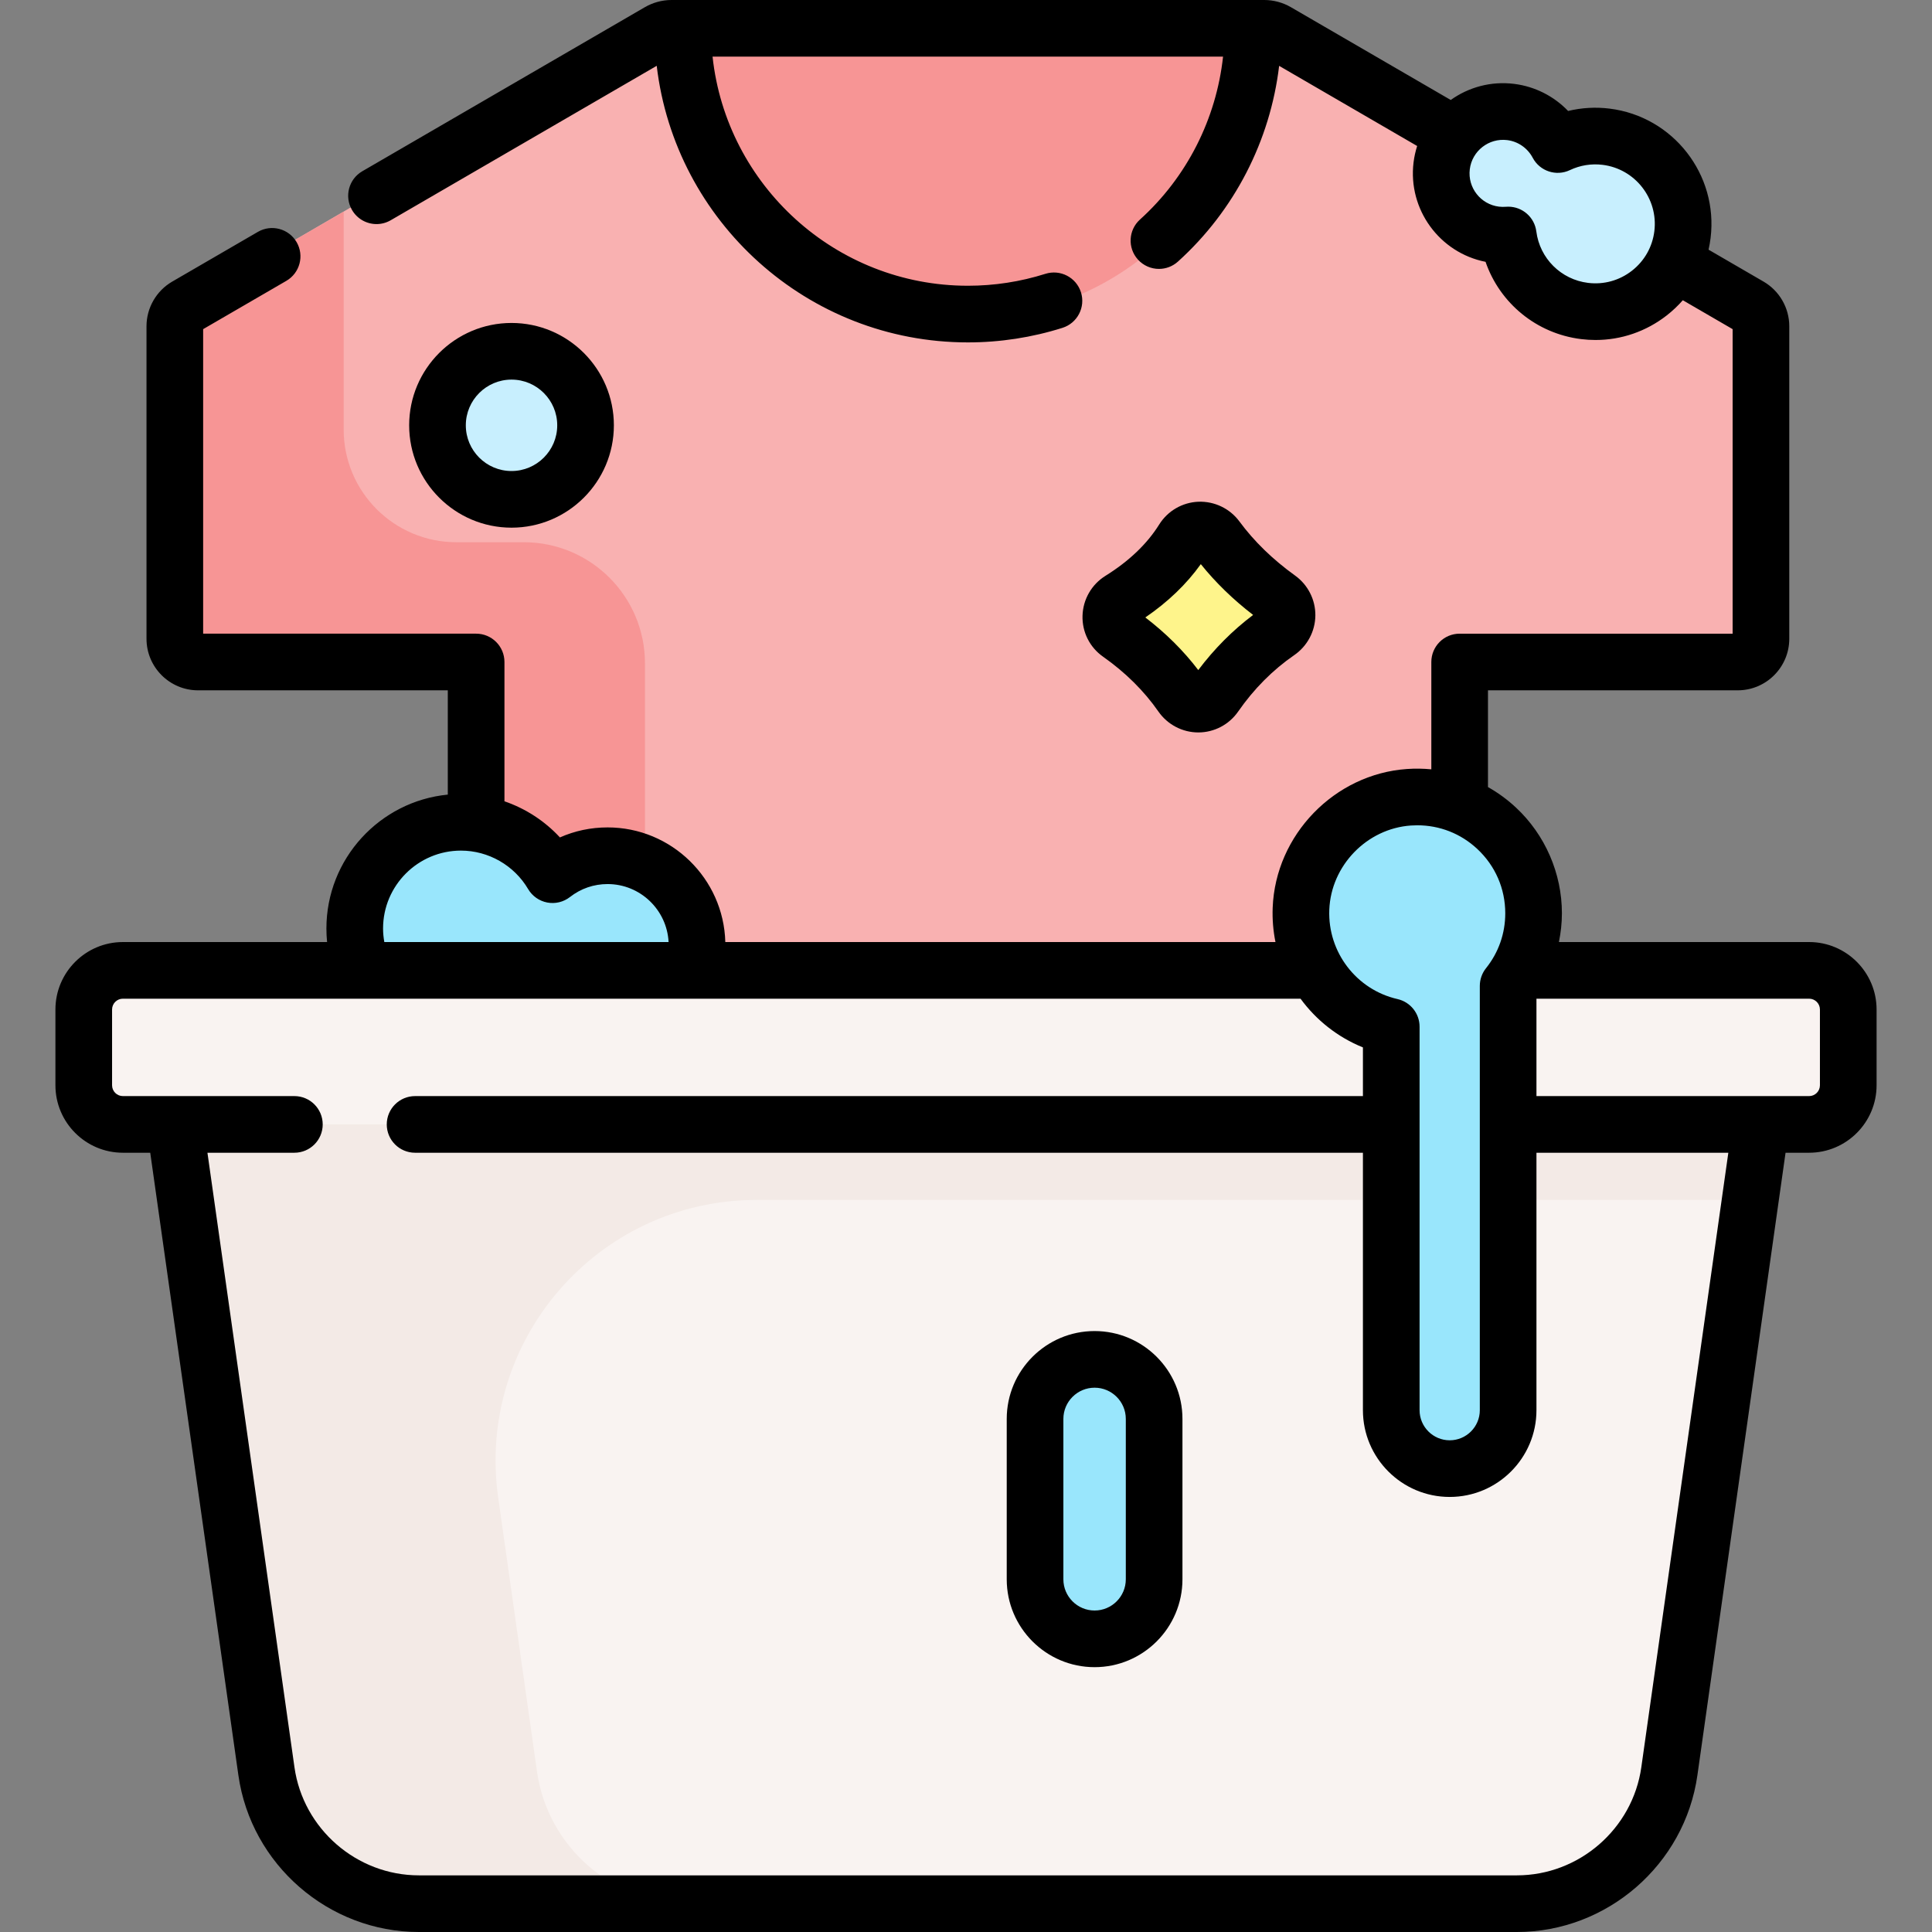 <svg id="Capa_1" enable-background="new 0 0 511.586 511.586" height="512" viewBox="0 0 511.586 511.586" width="512" xmlns="http://www.w3.org/2000/svg"><rect x="0" y="0" width="511.586" height="511.586" fill="#808080" stroke="none"/><g><g><g><path d="m336.188 7.699c.901 0 1.785.239 2.563.691l45.932 26.722 58.13 33.828 19.92 11.597c1.89 1.103 3.06 3.127 3.06 5.332v82.966c0 3.397-2.753 6.15-6.15 6.15h-69.562c-2.246 0-4.065 1.822-4.061 4.068l.234 148.204h-260.68v-109.733-38.486c0-2.238-1.814-4.052-4.052-4.052h-69.579c-3.397 0-6.15-2.753-6.15-6.15v-82.966c0-2.205 1.17-4.23 3.06-5.332l123.981-72.147c.779-.453 1.663-.692 2.564-.692z" fill="#f9b1b1"/><g><path d="m170.784 295.5v-109.48-10.362c0-17.716-14.362-32.078-32.078-32.078h-17.858c-16.483 0-29.845-13.362-29.845-29.845v-57.684l-42.15 24.471c-1.89 1.1-3.06 3.12-3.06 5.32v82.76c0 3.396 2.753 6.15 6.15 6.15h69.578c2.238 0 4.052 1.814 4.052 4.052v38.388 109.48h260.68l-.049-31.172z" fill="#f79595"/></g><path d="m158.785 225.75c-5.009 0-9.681 1.432-13.638 3.903-5.191-8.24-14.363-13.719-24.821-13.719-16.194 0-29.321 13.127-29.321 29.321s13.128 29.321 29.321 29.321c7.041 0 13.501-2.484 18.556-6.621 4.731 5.732 11.891 9.386 19.904 9.386 14.247 0 25.796-11.549 25.796-25.796s-11.55-25.795-25.797-25.795z" fill="#99e6fc"/><path d="m466.293 297.74-24.254 171.281c-2.848 20.114-20.065 35.065-40.38 35.065h-290.732c-20.315 0-37.532-14.951-40.38-35.065l-24.254-171.281-6.109-29.048h439.97z" fill="#f9f3f1"/><path d="m313.31 142.863c-3.91 6.259-9.506 11.552-16.619 15.976-3.248 2.021-3.438 6.699-.31 8.902 6.51 4.586 12.072 9.996 16.513 16.381 2.143 3.081 6.652 3.11 8.794.028 4.728-6.802 10.321-12.412 16.764-16.85 3.086-2.126 3.146-6.616.103-8.803-6.512-4.681-11.993-9.99-16.392-15.958-2.248-3.051-6.845-2.892-8.853.324z" fill="#fef48b"/><circle cx="135.449" cy="112.622" fill="#c8effe" r="19.603"/><path d="m425.279 36.202c-4.546-.56-8.944.238-12.796 2.068-2.418-4.574-6.951-7.936-12.476-8.617-8.977-1.106-17.15 5.275-18.256 14.252s5.275 17.151 14.252 18.256c1.141.141 2.268.157 3.37.066 1.31 10.296 9.448 18.795 20.222 20.122 12.743 1.57 24.346-7.488 25.916-20.231 1.569-12.743-7.488-24.346-20.232-25.916z" fill="#c8effe"/><path d="m289.844 433.958c-8.707 0-15.765-7.058-15.765-15.765v-42.47c0-8.707 7.058-15.765 15.765-15.765 8.707 0 15.765 7.058 15.765 15.765v42.47c0 8.706-7.058 15.765-15.765 15.765z" fill="#99e6fc"/><g id="XMLID_682_"><g><path d="m111.82 268.692h-.446-71.19l6.109 29.048 24.254 171.281c2.848 20.114 20.065 35.065 40.38 35.065h71.636c-20.315 0-37.532-14.951-40.38-35.065l-10.264-72.487c-5.892-41.607 26.404-78.799 68.427-78.799h263.117l2.831-19.995 13.861-29.048z" fill="#f3eae6"/><path d="m489.413 267.316v20.06c0 5.72-4.64 10.36-10.37 10.36h-79.7-30.95-335.85c-5.73 0-10.37-4.64-10.37-10.36v-20.06c0-5.73 4.64-10.37 10.37-10.37h315.89 53.69 76.92c5.73 0 10.37 4.64 10.37 10.37z" fill="#f9f3f1"/></g></g><path d="m406.087 241.84c0-17.739-14.993-31.976-32.998-30.731-15.554 1.076-27.996 13.94-28.593 29.52-.582 15.18 9.826 28.024 23.902 31.238v101.541c0 8.547 6.928 15.475 15.475 15.475 8.547 0 15.475-6.928 15.475-15.475v-112.347c4.213-5.27 6.739-11.949 6.739-19.221z" fill="#99e6fc"/></g></g><path d="m331.803 7.699c0 21.114-8.45 40.233-22.12 54.066-13.66 13.843-32.54 22.4-53.39 22.4-41.7 0-75.51-34.238-75.51-76.466z" fill="#f79595"/><g><path d="m479.046 249.449h-66.254c.509-2.497.795-5.043.795-7.609 0-10.579-4.438-20.789-12.176-28.01-2.279-2.126-4.765-3.93-7.401-5.417v-25.619h66.134c7.526 0 13.649-6.123 13.649-13.649v-82.764c0-4.845-2.603-9.367-6.796-11.805l-14.579-8.464c.228-1.009.409-2.035.537-3.076 2.073-16.827-9.931-32.204-26.758-34.277h-.001c-3.689-.456-7.4-.236-10.968.625-3.761-3.92-8.794-6.495-14.303-7.174-6.165-.767-12.079.91-16.777 4.265l-42.32-24.57c-2.148-1.247-4.593-1.905-7.072-1.905h-156.926c-2.479 0-4.924.658-7.074 1.905l-74.824 43.443c-3.583 2.08-4.8 6.67-2.721 10.252 1.392 2.397 3.908 3.735 6.493 3.735 1.278 0 2.574-.327 3.759-1.015l70.433-40.893c4.855 41.179 39.933 73.239 82.396 73.239 8.527 0 16.956-1.298 25.051-3.856 3.949-1.249 6.139-5.463 4.891-9.412s-5.463-6.137-9.412-4.891c-6.631 2.097-13.538 3.159-20.53 3.159-35.02 0-63.933-26.607-67.609-60.666h135.178c-1.799 16.487-9.571 31.911-22.003 43.139-3.074 2.776-3.315 7.52-.539 10.594 1.48 1.639 3.521 2.473 5.568 2.473 1.792 0 3.59-.639 5.024-1.934 14.967-13.518 24.436-32.015 26.799-51.831l36.547 21.219c-.441 1.388-.767 2.832-.952 4.329-1.538 12.486 6.905 23.945 19.061 26.343 3.767 10.921 13.471 19.004 25.31 20.462 1.278.158 2.554.236 3.822.236 6.816 0 13.399-2.255 18.858-6.516 1.556-1.215 2.972-2.561 4.246-4.013l13.19 7.657v80.637h-72.282c-4.142 0-7.5 3.357-7.5 7.5v28.42c-2.116-.201-4.266-.238-6.438-.088-19.208 1.328-34.832 17.455-35.571 36.715-.119 3.112.141 6.164.739 9.107h-145.68c-.45-16.812-14.257-30.353-31.176-30.353-4.417 0-8.683.904-12.617 2.652-4.034-4.366-9.104-7.647-14.69-9.569v-36.885c0-4.143-3.358-7.5-7.5-7.5h-72.284v-80.636l22.029-12.789c3.582-2.08 4.8-6.67 2.721-10.252-2.081-3.582-6.669-4.799-10.252-2.721l-22.706 13.182c-4.19 2.436-6.792 6.958-6.792 11.803v82.765c0 7.526 6.123 13.649 13.649 13.649h66.134v27.615c-18.016 1.757-32.144 16.986-32.144 35.455 0 1.205.06 2.4.179 3.585h-54.071c-9.85 0-17.863 8.014-17.863 17.863v20.064c0 9.85 8.013 17.863 17.863 17.863h7.241l23.341 164.832c3.351 23.667 23.903 41.514 47.806 41.514h290.732c23.902 0 44.455-17.847 47.806-41.514l23.341-164.832h6.241c9.85 0 17.863-8.014 17.863-17.863v-20.064c-.001-9.85-8.015-17.864-17.865-17.864zm-40.979-188.247c-.514 4.175-2.624 7.899-5.939 10.487-3.316 2.589-7.441 3.729-11.616 3.217-7.157-.882-12.79-6.484-13.699-13.624-.48-3.773-3.693-6.554-7.433-6.554-.206 0-.415.008-.624.025-.614.051-1.233.039-1.836-.035-4.858-.599-8.324-5.038-7.725-9.896s5.038-8.317 9.896-7.726c2.872.354 5.4 2.104 6.763 4.68 1.878 3.552 6.221 4.992 9.848 3.269 2.696-1.281 5.692-1.767 8.661-1.399 8.617 1.062 14.765 8.938 13.704 17.556zm-64.461 157.39c.563-.039 1.124-.059 1.682-.059 5.936 0 11.526 2.191 15.889 6.264 4.778 4.459 7.41 10.512 7.41 17.043 0 5.34-1.763 10.367-5.097 14.537-1.063 1.329-1.642 2.981-1.642 4.684v112.347c0 4.397-3.578 7.976-7.975 7.976s-7.975-3.578-7.975-7.976v-101.542c0-3.499-2.419-6.533-5.831-7.312-10.904-2.489-18.506-12.431-18.076-23.639.448-11.71 9.943-21.517 21.615-22.323zm-272.173 27.272c0-11.374 9.253-20.627 20.627-20.627 7.271 0 14.086 3.902 17.786 10.184 1.096 1.861 2.941 3.159 5.063 3.563 2.12.405 4.314-.129 6.017-1.458 2.872-2.243 6.315-3.429 9.958-3.429 8.646 0 15.711 6.814 16.155 15.353h-75.274c-.208-1.177-.332-2.371-.332-3.586zm333.18 222.105c-2.31 16.314-16.478 28.617-32.954 28.617h-290.732c-16.477 0-30.644-12.303-32.954-28.617l-23.043-162.729h23.022c4.142 0 7.5-3.357 7.5-7.5s-3.358-7.5-7.5-7.5h-45.412c-1.579 0-2.863-1.284-2.863-2.863v-20.064c0-1.579 1.285-2.863 2.863-2.863h311.836c4.14 5.662 9.815 10.187 16.522 12.898v12.893h-250.984c-4.142 0-7.5 3.357-7.5 7.5s3.358 7.5 7.5 7.5h250.983v68.167c0 12.669 10.307 22.976 22.975 22.976s22.975-10.307 22.975-22.976v-68.168h50.809zm47.297-180.592c0 1.579-1.285 2.863-2.863 2.863h-72.199v-25.791h72.199c1.579 0 2.863 1.284 2.863 2.863z"/><path d="m306.736 188.404c2.414 3.471 6.368 5.543 10.579 5.543h.002c4.194-.001 8.13-2.063 10.529-5.517 4.176-6.007 9.176-11.038 14.86-14.954 3.462-2.384 5.554-6.305 5.596-10.49.042-4.177-1.965-8.132-5.369-10.579-5.898-4.239-10.854-9.057-14.732-14.318-2.536-3.44-6.608-5.381-10.856-5.232-4.252.164-8.139 2.419-10.396 6.032v.001c-3.209 5.139-7.994 9.708-14.217 13.58-3.686 2.291-5.96 6.246-6.084 10.579-.124 4.302 1.901 8.348 5.415 10.822 5.942 4.188 10.879 9.077 14.673 14.533zm11.233-39.023c3.915 4.873 8.557 9.383 13.853 13.454-5.423 4.079-10.292 8.972-14.526 14.595-3.909-5.126-8.607-9.796-14.021-13.933 5.994-4.099 10.919-8.83 14.694-14.116z"/><path d="m162.551 112.622c0-14.944-12.158-27.103-27.103-27.103s-27.103 12.158-27.103 27.103 12.158 27.103 27.103 27.103 27.103-12.159 27.103-27.103zm-39.205 0c0-6.674 5.429-12.103 12.103-12.103s12.103 5.429 12.103 12.103-5.429 12.103-12.103 12.103-12.103-5.429-12.103-12.103z"/><path d="m289.844 352.458c-12.829 0-23.265 10.437-23.265 23.265v42.47c0 12.829 10.437 23.266 23.265 23.266s23.265-10.437 23.265-23.266v-42.47c0-12.828-10.437-23.265-23.265-23.265zm8.265 65.734c0 4.558-3.708 8.266-8.265 8.266s-8.265-3.708-8.265-8.266v-42.47c0-4.558 3.708-8.265 8.265-8.265s8.265 3.707 8.265 8.265z"/></g></g></svg>